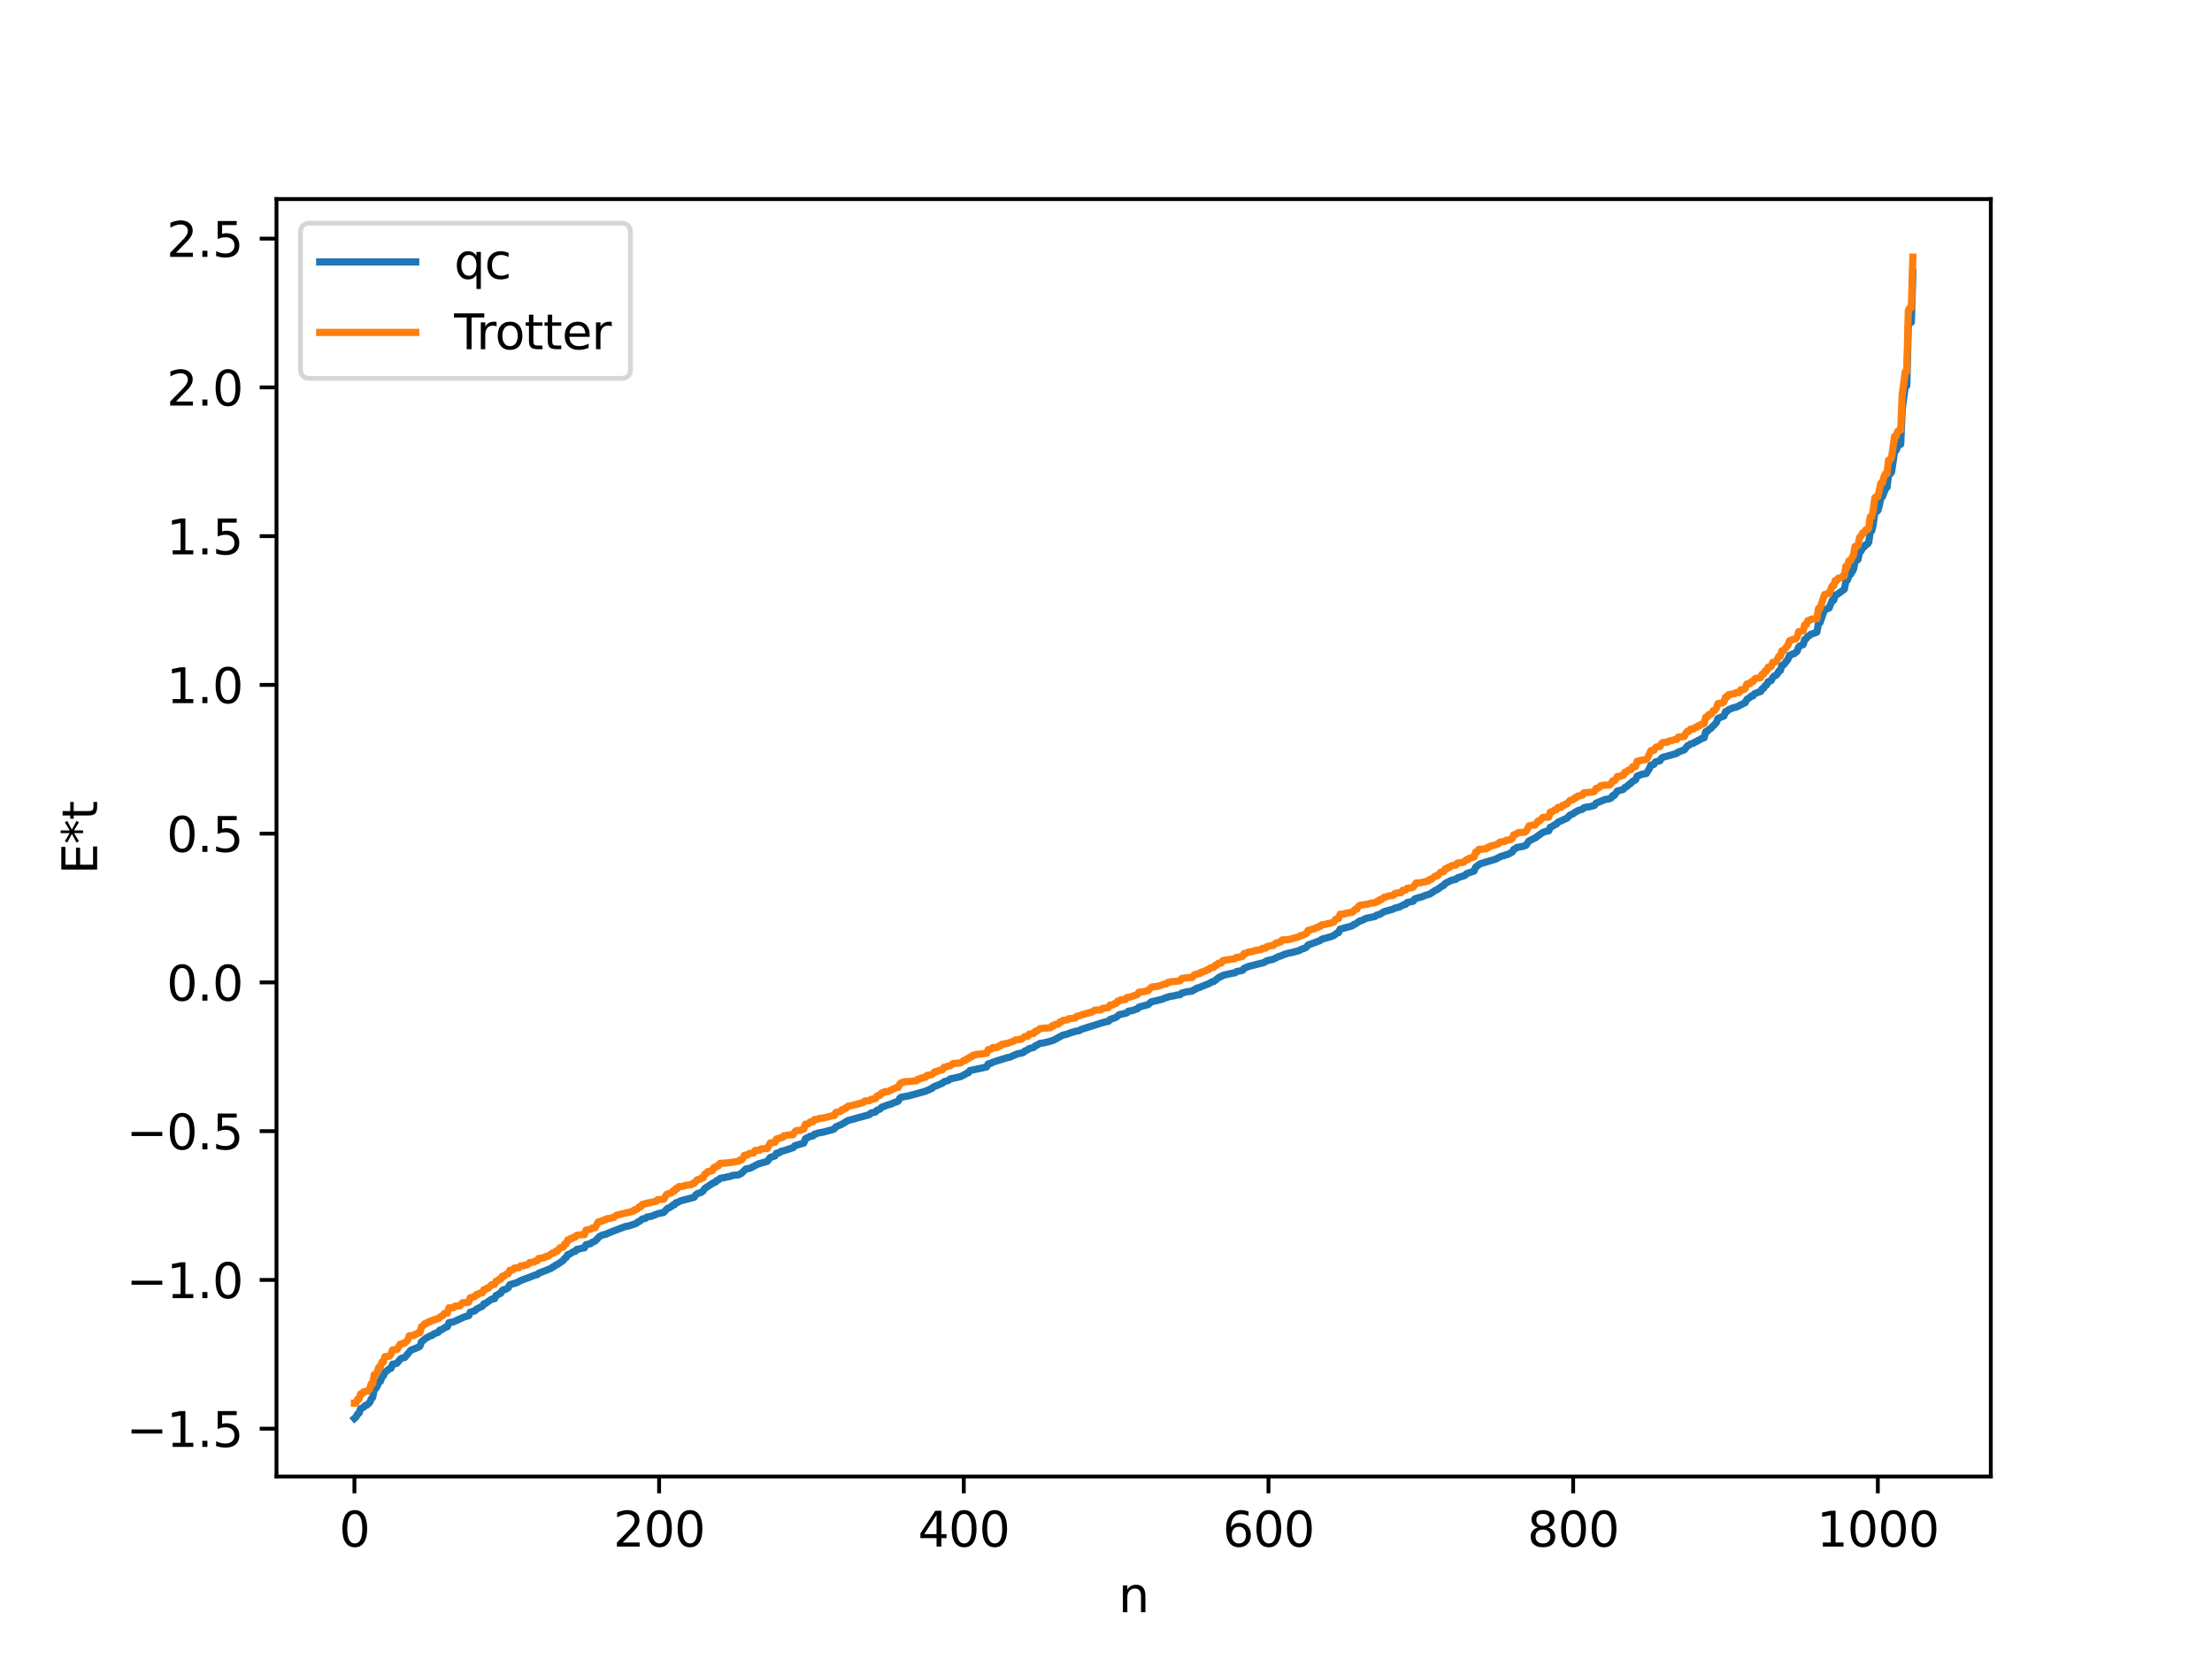 <?xml version="1.0" encoding="utf-8" standalone="no"?>
<!DOCTYPE svg PUBLIC "-//W3C//DTD SVG 1.1//EN"
  "http://www.w3.org/Graphics/SVG/1.1/DTD/svg11.dtd">
<svg xmlns:xlink="http://www.w3.org/1999/xlink" width="460.8pt" height="345.6pt" viewBox="0 0 460.8 345.6" xmlns="http://www.w3.org/2000/svg" version="1.1">
 <defs>
  <style type="text/css">*{stroke-linejoin: round; stroke-linecap: butt}</style>
 </defs>
 <g id="figure_1">
  <g id="patch_1">
   <path d="M 0 345.6 
L 460.8 345.6 
L 460.8 0 
L 0 0 
z
" style="fill: #ffffff"/>
  </g>
  <g id="axes_1">
   <g id="patch_2">
    <path d="M 57.6 307.584 
L 414.72 307.584 
L 414.72 41.472 
L 57.6 41.472 
z
" style="fill: #ffffff"/>
   </g>
   <g id="matplotlib.axis_1">
    <g id="xtick_1">
     <g id="line2d_1">
      <defs>
       <path id="m435e447aa1" d="M 0 0 
L 0 3.5 
" style="stroke: #000000; stroke-width: 0.8"/>
      </defs>
      <g>
       <use xlink:href="#m435e447aa1" x="73.833" y="307.584" style="stroke: #000000; stroke-width: 0.8"/>
      </g>
     </g>
     <g id="text_1">
      <!-- 0 -->
      <g transform="translate(70.651 322.182) scale(0.1 -0.1)">
       <defs>
        <path id="DejaVuSans-30" d="M 2034 4250 
Q 1547 4250 1301 3770 
Q 1056 3291 1056 2328 
Q 1056 1369 1301 889 
Q 1547 409 2034 409 
Q 2525 409 2770 889 
Q 3016 1369 3016 2328 
Q 3016 3291 2770 3770 
Q 2525 4250 2034 4250 
z
M 2034 4750 
Q 2819 4750 3233 4129 
Q 3647 3509 3647 2328 
Q 3647 1150 3233 529 
Q 2819 -91 2034 -91 
Q 1250 -91 836 529 
Q 422 1150 422 2328 
Q 422 3509 836 4129 
Q 1250 4750 2034 4750 
z
" transform="scale(0.016)"/>
       </defs>
       <use xlink:href="#DejaVuSans-30"/>
      </g>
     </g>
    </g>
    <g id="xtick_2">
     <g id="line2d_2">
      <g>
       <use xlink:href="#m435e447aa1" x="137.304" y="307.584" style="stroke: #000000; stroke-width: 0.8"/>
      </g>
     </g>
     <g id="text_2">
      <!-- 200 -->
      <g transform="translate(127.76 322.182) scale(0.1 -0.1)">
       <defs>
        <path id="DejaVuSans-32" d="M 1228 531 
L 3431 531 
L 3431 0 
L 469 0 
L 469 531 
Q 828 903 1448 1529 
Q 2069 2156 2228 2338 
Q 2531 2678 2651 2914 
Q 2772 3150 2772 3378 
Q 2772 3750 2511 3984 
Q 2250 4219 1831 4219 
Q 1534 4219 1204 4116 
Q 875 4013 500 3803 
L 500 4441 
Q 881 4594 1212 4672 
Q 1544 4750 1819 4750 
Q 2544 4750 2975 4387 
Q 3406 4025 3406 3419 
Q 3406 3131 3298 2873 
Q 3191 2616 2906 2266 
Q 2828 2175 2409 1742 
Q 1991 1309 1228 531 
z
" transform="scale(0.016)"/>
       </defs>
       <use xlink:href="#DejaVuSans-32"/>
       <use xlink:href="#DejaVuSans-30" x="63.623"/>
       <use xlink:href="#DejaVuSans-30" x="127.246"/>
      </g>
     </g>
    </g>
    <g id="xtick_3">
     <g id="line2d_3">
      <g>
       <use xlink:href="#m435e447aa1" x="200.775" y="307.584" style="stroke: #000000; stroke-width: 0.8"/>
      </g>
     </g>
     <g id="text_3">
      <!-- 400 -->
      <g transform="translate(191.231 322.182) scale(0.1 -0.1)">
       <defs>
        <path id="DejaVuSans-34" d="M 2419 4116 
L 825 1625 
L 2419 1625 
L 2419 4116 
z
M 2253 4666 
L 3047 4666 
L 3047 1625 
L 3713 1625 
L 3713 1100 
L 3047 1100 
L 3047 0 
L 2419 0 
L 2419 1100 
L 313 1100 
L 313 1709 
L 2253 4666 
z
" transform="scale(0.016)"/>
       </defs>
       <use xlink:href="#DejaVuSans-34"/>
       <use xlink:href="#DejaVuSans-30" x="63.623"/>
       <use xlink:href="#DejaVuSans-30" x="127.246"/>
      </g>
     </g>
    </g>
    <g id="xtick_4">
     <g id="line2d_4">
      <g>
       <use xlink:href="#m435e447aa1" x="264.246" y="307.584" style="stroke: #000000; stroke-width: 0.8"/>
      </g>
     </g>
     <g id="text_4">
      <!-- 600 -->
      <g transform="translate(254.702 322.182) scale(0.1 -0.1)">
       <defs>
        <path id="DejaVuSans-36" d="M 2113 2584 
Q 1688 2584 1439 2293 
Q 1191 2003 1191 1497 
Q 1191 994 1439 701 
Q 1688 409 2113 409 
Q 2538 409 2786 701 
Q 3034 994 3034 1497 
Q 3034 2003 2786 2293 
Q 2538 2584 2113 2584 
z
M 3366 4563 
L 3366 3988 
Q 3128 4100 2886 4159 
Q 2644 4219 2406 4219 
Q 1781 4219 1451 3797 
Q 1122 3375 1075 2522 
Q 1259 2794 1537 2939 
Q 1816 3084 2150 3084 
Q 2853 3084 3261 2657 
Q 3669 2231 3669 1497 
Q 3669 778 3244 343 
Q 2819 -91 2113 -91 
Q 1303 -91 875 529 
Q 447 1150 447 2328 
Q 447 3434 972 4092 
Q 1497 4750 2381 4750 
Q 2619 4750 2861 4703 
Q 3103 4656 3366 4563 
z
" transform="scale(0.016)"/>
       </defs>
       <use xlink:href="#DejaVuSans-36"/>
       <use xlink:href="#DejaVuSans-30" x="63.623"/>
       <use xlink:href="#DejaVuSans-30" x="127.246"/>
      </g>
     </g>
    </g>
    <g id="xtick_5">
     <g id="line2d_5">
      <g>
       <use xlink:href="#m435e447aa1" x="327.717" y="307.584" style="stroke: #000000; stroke-width: 0.8"/>
      </g>
     </g>
     <g id="text_5">
      <!-- 800 -->
      <g transform="translate(318.173 322.182) scale(0.1 -0.1)">
       <defs>
        <path id="DejaVuSans-38" d="M 2034 2216 
Q 1584 2216 1326 1975 
Q 1069 1734 1069 1313 
Q 1069 891 1326 650 
Q 1584 409 2034 409 
Q 2484 409 2743 651 
Q 3003 894 3003 1313 
Q 3003 1734 2745 1975 
Q 2488 2216 2034 2216 
z
M 1403 2484 
Q 997 2584 770 2862 
Q 544 3141 544 3541 
Q 544 4100 942 4425 
Q 1341 4750 2034 4750 
Q 2731 4750 3128 4425 
Q 3525 4100 3525 3541 
Q 3525 3141 3298 2862 
Q 3072 2584 2669 2484 
Q 3125 2378 3379 2068 
Q 3634 1759 3634 1313 
Q 3634 634 3220 271 
Q 2806 -91 2034 -91 
Q 1263 -91 848 271 
Q 434 634 434 1313 
Q 434 1759 690 2068 
Q 947 2378 1403 2484 
z
M 1172 3481 
Q 1172 3119 1398 2916 
Q 1625 2713 2034 2713 
Q 2441 2713 2670 2916 
Q 2900 3119 2900 3481 
Q 2900 3844 2670 4047 
Q 2441 4250 2034 4250 
Q 1625 4250 1398 4047 
Q 1172 3844 1172 3481 
z
" transform="scale(0.016)"/>
       </defs>
       <use xlink:href="#DejaVuSans-38"/>
       <use xlink:href="#DejaVuSans-30" x="63.623"/>
       <use xlink:href="#DejaVuSans-30" x="127.246"/>
      </g>
     </g>
    </g>
    <g id="xtick_6">
     <g id="line2d_6">
      <g>
       <use xlink:href="#m435e447aa1" x="391.188" y="307.584" style="stroke: #000000; stroke-width: 0.8"/>
      </g>
     </g>
     <g id="text_6">
      <!-- 1000 -->
      <g transform="translate(378.463 322.182) scale(0.1 -0.1)">
       <defs>
        <path id="DejaVuSans-31" d="M 794 531 
L 1825 531 
L 1825 4091 
L 703 3866 
L 703 4441 
L 1819 4666 
L 2450 4666 
L 2450 531 
L 3481 531 
L 3481 0 
L 794 0 
L 794 531 
z
" transform="scale(0.016)"/>
       </defs>
       <use xlink:href="#DejaVuSans-31"/>
       <use xlink:href="#DejaVuSans-30" x="63.623"/>
       <use xlink:href="#DejaVuSans-30" x="127.246"/>
       <use xlink:href="#DejaVuSans-30" x="190.869"/>
      </g>
     </g>
    </g>
    <g id="text_7">
     <!-- n -->
     <g transform="translate(232.991 335.861) scale(0.1 -0.1)">
      <defs>
       <path id="DejaVuSans-6e" d="M 3513 2113 
L 3513 0 
L 2938 0 
L 2938 2094 
Q 2938 2591 2744 2837 
Q 2550 3084 2163 3084 
Q 1697 3084 1428 2787 
Q 1159 2491 1159 1978 
L 1159 0 
L 581 0 
L 581 3500 
L 1159 3500 
L 1159 2956 
Q 1366 3272 1645 3428 
Q 1925 3584 2291 3584 
Q 2894 3584 3203 3211 
Q 3513 2838 3513 2113 
z
" transform="scale(0.016)"/>
      </defs>
      <use xlink:href="#DejaVuSans-6e"/>
     </g>
    </g>
   </g>
   <g id="matplotlib.axis_2">
    <g id="ytick_1">
     <g id="line2d_7">
      <defs>
       <path id="meb828625aa" d="M 0 0 
L -3.5 0 
" style="stroke: #000000; stroke-width: 0.8"/>
      </defs>
      <g>
       <use xlink:href="#meb828625aa" x="57.6" y="297.618" style="stroke: #000000; stroke-width: 0.8"/>
      </g>
     </g>
     <g id="text_8">
      <!-- −1.5 -->
      <g transform="translate(26.317 301.417) scale(0.1 -0.1)">
       <defs>
        <path id="DejaVuSans-2212" d="M 678 2272 
L 4684 2272 
L 4684 1741 
L 678 1741 
L 678 2272 
z
" transform="scale(0.016)"/>
        <path id="DejaVuSans-2e" d="M 684 794 
L 1344 794 
L 1344 0 
L 684 0 
L 684 794 
z
" transform="scale(0.016)"/>
        <path id="DejaVuSans-35" d="M 691 4666 
L 3169 4666 
L 3169 4134 
L 1269 4134 
L 1269 2991 
Q 1406 3038 1543 3061 
Q 1681 3084 1819 3084 
Q 2600 3084 3056 2656 
Q 3513 2228 3513 1497 
Q 3513 744 3044 326 
Q 2575 -91 1722 -91 
Q 1428 -91 1123 -41 
Q 819 9 494 109 
L 494 744 
Q 775 591 1075 516 
Q 1375 441 1709 441 
Q 2250 441 2565 725 
Q 2881 1009 2881 1497 
Q 2881 1984 2565 2268 
Q 2250 2553 1709 2553 
Q 1456 2553 1204 2497 
Q 953 2441 691 2322 
L 691 4666 
z
" transform="scale(0.016)"/>
       </defs>
       <use xlink:href="#DejaVuSans-2212"/>
       <use xlink:href="#DejaVuSans-31" x="83.789"/>
       <use xlink:href="#DejaVuSans-2e" x="147.412"/>
       <use xlink:href="#DejaVuSans-35" x="179.199"/>
      </g>
     </g>
    </g>
    <g id="ytick_2">
     <g id="line2d_8">
      <g>
       <use xlink:href="#meb828625aa" x="57.6" y="266.629" style="stroke: #000000; stroke-width: 0.8"/>
      </g>
     </g>
     <g id="text_9">
      <!-- −1.0 -->
      <g transform="translate(26.317 270.428) scale(0.1 -0.1)">
       <use xlink:href="#DejaVuSans-2212"/>
       <use xlink:href="#DejaVuSans-31" x="83.789"/>
       <use xlink:href="#DejaVuSans-2e" x="147.412"/>
       <use xlink:href="#DejaVuSans-30" x="179.199"/>
      </g>
     </g>
    </g>
    <g id="ytick_3">
     <g id="line2d_9">
      <g>
       <use xlink:href="#meb828625aa" x="57.6" y="235.641" style="stroke: #000000; stroke-width: 0.8"/>
      </g>
     </g>
     <g id="text_10">
      <!-- −0.5 -->
      <g transform="translate(26.317 239.44) scale(0.1 -0.1)">
       <use xlink:href="#DejaVuSans-2212"/>
       <use xlink:href="#DejaVuSans-30" x="83.789"/>
       <use xlink:href="#DejaVuSans-2e" x="147.412"/>
       <use xlink:href="#DejaVuSans-35" x="179.199"/>
      </g>
     </g>
    </g>
    <g id="ytick_4">
     <g id="line2d_10">
      <g>
       <use xlink:href="#meb828625aa" x="57.6" y="204.652" style="stroke: #000000; stroke-width: 0.8"/>
      </g>
     </g>
     <g id="text_11">
      <!-- 0.0 -->
      <g transform="translate(34.697 208.452) scale(0.1 -0.1)">
       <use xlink:href="#DejaVuSans-30"/>
       <use xlink:href="#DejaVuSans-2e" x="63.623"/>
       <use xlink:href="#DejaVuSans-30" x="95.41"/>
      </g>
     </g>
    </g>
    <g id="ytick_5">
     <g id="line2d_11">
      <g>
       <use xlink:href="#meb828625aa" x="57.6" y="173.664" style="stroke: #000000; stroke-width: 0.8"/>
      </g>
     </g>
     <g id="text_12">
      <!-- 0.5 -->
      <g transform="translate(34.697 177.463) scale(0.1 -0.1)">
       <use xlink:href="#DejaVuSans-30"/>
       <use xlink:href="#DejaVuSans-2e" x="63.623"/>
       <use xlink:href="#DejaVuSans-35" x="95.41"/>
      </g>
     </g>
    </g>
    <g id="ytick_6">
     <g id="line2d_12">
      <g>
       <use xlink:href="#meb828625aa" x="57.6" y="142.676" style="stroke: #000000; stroke-width: 0.8"/>
      </g>
     </g>
     <g id="text_13">
      <!-- 1.0 -->
      <g transform="translate(34.697 146.475) scale(0.1 -0.1)">
       <use xlink:href="#DejaVuSans-31"/>
       <use xlink:href="#DejaVuSans-2e" x="63.623"/>
       <use xlink:href="#DejaVuSans-30" x="95.41"/>
      </g>
     </g>
    </g>
    <g id="ytick_7">
     <g id="line2d_13">
      <g>
       <use xlink:href="#meb828625aa" x="57.6" y="111.687" style="stroke: #000000; stroke-width: 0.8"/>
      </g>
     </g>
     <g id="text_14">
      <!-- 1.5 -->
      <g transform="translate(34.697 115.487) scale(0.1 -0.1)">
       <use xlink:href="#DejaVuSans-31"/>
       <use xlink:href="#DejaVuSans-2e" x="63.623"/>
       <use xlink:href="#DejaVuSans-35" x="95.41"/>
      </g>
     </g>
    </g>
    <g id="ytick_8">
     <g id="line2d_14">
      <g>
       <use xlink:href="#meb828625aa" x="57.6" y="80.699" style="stroke: #000000; stroke-width: 0.8"/>
      </g>
     </g>
     <g id="text_15">
      <!-- 2.0 -->
      <g transform="translate(34.697 84.498) scale(0.1 -0.1)">
       <use xlink:href="#DejaVuSans-32"/>
       <use xlink:href="#DejaVuSans-2e" x="63.623"/>
       <use xlink:href="#DejaVuSans-30" x="95.41"/>
      </g>
     </g>
    </g>
    <g id="ytick_9">
     <g id="line2d_15">
      <g>
       <use xlink:href="#meb828625aa" x="57.6" y="49.711" style="stroke: #000000; stroke-width: 0.8"/>
      </g>
     </g>
     <g id="text_16">
      <!-- 2.5 -->
      <g transform="translate(34.697 53.51) scale(0.1 -0.1)">
       <use xlink:href="#DejaVuSans-32"/>
       <use xlink:href="#DejaVuSans-2e" x="63.623"/>
       <use xlink:href="#DejaVuSans-35" x="95.41"/>
      </g>
     </g>
    </g>
    <g id="text_17">
     <!-- E*t -->
     <g transform="translate(20.238 182.148) rotate(-90) scale(0.1 -0.1)">
      <defs>
       <path id="DejaVuSans-45" d="M 628 4666 
L 3578 4666 
L 3578 4134 
L 1259 4134 
L 1259 2753 
L 3481 2753 
L 3481 2222 
L 1259 2222 
L 1259 531 
L 3634 531 
L 3634 0 
L 628 0 
L 628 4666 
z
" transform="scale(0.016)"/>
       <path id="DejaVuSans-2a" d="M 3009 3897 
L 1888 3291 
L 3009 2681 
L 2828 2375 
L 1778 3009 
L 1778 1831 
L 1422 1831 
L 1422 3009 
L 372 2375 
L 191 2681 
L 1313 3291 
L 191 3897 
L 372 4206 
L 1422 3572 
L 1422 4750 
L 1778 4750 
L 1778 3572 
L 2828 4206 
L 3009 3897 
z
" transform="scale(0.016)"/>
       <path id="DejaVuSans-74" d="M 1172 4494 
L 1172 3500 
L 2356 3500 
L 2356 3053 
L 1172 3053 
L 1172 1153 
Q 1172 725 1289 603 
Q 1406 481 1766 481 
L 2356 481 
L 2356 0 
L 1766 0 
Q 1100 0 847 248 
Q 594 497 594 1153 
L 594 3053 
L 172 3053 
L 172 3500 
L 594 3500 
L 594 4494 
L 1172 4494 
z
" transform="scale(0.016)"/>
      </defs>
      <use xlink:href="#DejaVuSans-45"/>
      <use xlink:href="#DejaVuSans-2a" x="63.184"/>
      <use xlink:href="#DejaVuSans-74" x="113.184"/>
     </g>
    </g>
   </g>
   <g id="line2d_16">
    <path d="M 73.833 295.488 
L 74.15 295.217 
L 74.467 294.606 
L 74.785 294.406 
L 75.102 293.488 
L 75.737 293.159 
L 76.054 292.807 
L 76.372 292.75 
L 77.006 292.181 
L 77.324 291.453 
L 77.641 291.078 
L 77.958 289.473 
L 78.276 289.251 
L 78.593 288.742 
L 78.91 287.89 
L 79.228 287.776 
L 79.545 286.931 
L 79.862 286.6 
L 80.18 285.885 
L 81.132 285.135 
L 81.449 285.057 
L 81.767 284.192 
L 82.401 284.093 
L 82.719 283.961 
L 83.353 283.163 
L 83.671 282.927 
L 84.305 282.798 
L 85.575 281.278 
L 87.162 280.646 
L 87.479 280.429 
L 87.796 279.535 
L 88.748 278.754 
L 89.7 278.259 
L 90.018 278.204 
L 90.335 277.887 
L 91.287 277.552 
L 91.605 277.081 
L 91.922 277.046 
L 92.874 276.443 
L 93.191 276.383 
L 93.509 275.542 
L 94.461 275.374 
L 96.682 274.357 
L 97.634 274.084 
L 97.952 273.362 
L 98.586 273.168 
L 98.904 273.095 
L 99.221 272.728 
L 100.173 272.261 
L 100.491 272.104 
L 100.808 271.591 
L 101.125 271.541 
L 102.395 270.644 
L 103.029 270.539 
L 103.347 269.849 
L 103.664 269.756 
L 103.981 269.504 
L 104.299 269.439 
L 104.616 268.841 
L 104.934 268.648 
L 105.251 268.632 
L 105.886 268.254 
L 106.203 267.623 
L 107.472 267.27 
L 108.742 266.644 
L 110.329 266.074 
L 111.598 265.564 
L 111.915 265.541 
L 112.233 265.227 
L 113.185 264.869 
L 114.772 264.227 
L 115.089 263.965 
L 115.406 263.854 
L 115.724 263.554 
L 116.041 263.454 
L 117.31 262.593 
L 117.628 262.122 
L 117.945 261.973 
L 118.262 261.366 
L 118.58 261.291 
L 119.532 260.708 
L 119.849 260.674 
L 120.167 260.249 
L 120.484 260.237 
L 121.119 260.051 
L 121.753 259.948 
L 122.071 259.288 
L 123.023 259.079 
L 123.34 258.807 
L 123.975 258.544 
L 124.927 257.544 
L 125.562 257.246 
L 126.196 257.125 
L 126.831 256.835 
L 127.466 256.574 
L 130.322 255.486 
L 130.957 255.394 
L 132.226 254.97 
L 132.543 254.859 
L 132.861 254.571 
L 133.178 254.46 
L 133.813 253.929 
L 134.448 253.817 
L 134.765 253.533 
L 135.717 253.37 
L 136.986 252.852 
L 138.256 252.578 
L 138.891 251.883 
L 139.208 251.652 
L 139.525 251.564 
L 140.16 251.061 
L 140.477 250.996 
L 140.795 250.561 
L 141.112 250.517 
L 141.747 250.161 
L 144.603 249.414 
L 144.92 248.919 
L 145.238 248.676 
L 146.19 248.341 
L 146.507 248.044 
L 146.824 247.565 
L 148.729 246.325 
L 149.046 246.277 
L 149.363 245.885 
L 149.681 245.788 
L 149.998 245.48 
L 152.22 245.042 
L 152.537 244.865 
L 153.806 244.752 
L 154.441 244.442 
L 155.393 243.523 
L 156.345 243.326 
L 157.932 242.473 
L 159.836 241.942 
L 160.471 241.1 
L 161.423 240.817 
L 161.74 240.247 
L 162.375 240.14 
L 162.692 239.841 
L 163.327 239.706 
L 164.914 239.182 
L 165.231 239.081 
L 165.548 238.685 
L 167.453 238.113 
L 167.77 237.239 
L 168.087 237.031 
L 168.405 236.958 
L 168.722 236.709 
L 169.357 236.632 
L 169.674 236.26 
L 169.991 236.221 
L 170.309 236.059 
L 171.578 235.823 
L 173.482 235.308 
L 173.8 235.164 
L 174.117 234.75 
L 175.386 234.191 
L 176.656 233.424 
L 181.099 232.207 
L 181.416 231.862 
L 182.368 231.66 
L 182.686 231.281 
L 183.32 231.047 
L 183.638 230.677 
L 184.907 230.191 
L 185.859 229.913 
L 186.177 229.701 
L 186.811 229.539 
L 187.129 229.356 
L 187.446 228.766 
L 187.763 228.568 
L 189.35 228.272 
L 192.841 227.317 
L 193.158 227.12 
L 193.476 227.065 
L 193.793 226.842 
L 194.11 226.768 
L 194.428 226.442 
L 196.332 225.656 
L 196.649 225.35 
L 197.601 225.062 
L 197.919 224.758 
L 198.553 224.631 
L 200.14 224.271 
L 201.092 223.772 
L 201.41 223.553 
L 201.727 223.491 
L 202.044 223.01 
L 204.583 222.484 
L 205.535 222.256 
L 205.853 221.628 
L 206.487 221.496 
L 206.805 221.288 
L 207.757 220.978 
L 209.978 220.284 
L 210.296 220.257 
L 211.882 219.56 
L 213.152 219.281 
L 213.469 218.956 
L 213.786 218.853 
L 214.421 218.434 
L 215.373 218.183 
L 215.691 217.852 
L 216.008 217.738 
L 216.643 217.356 
L 217.277 217.276 
L 218.547 216.986 
L 219.499 216.678 
L 221.403 215.642 
L 222.355 215.416 
L 222.99 215.143 
L 223.624 214.993 
L 223.942 214.844 
L 224.577 214.761 
L 224.894 214.669 
L 225.211 214.451 
L 226.481 214.046 
L 228.702 213.352 
L 229.654 213.046 
L 230.606 212.806 
L 230.924 212.764 
L 231.241 212.376 
L 232.51 211.924 
L 233.145 211.373 
L 234.097 211.176 
L 234.732 211.003 
L 235.049 210.657 
L 236.001 210.486 
L 236.636 210.243 
L 236.953 210.142 
L 237.271 209.789 
L 239.175 209.286 
L 239.81 208.712 
L 242.031 208.185 
L 242.666 207.92 
L 243.618 207.602 
L 244.57 207.442 
L 245.205 207.276 
L 245.839 207.223 
L 246.157 206.899 
L 247.109 206.637 
L 248.061 206.494 
L 248.378 206.458 
L 248.696 206.196 
L 249.013 206.09 
L 249.33 205.826 
L 249.648 205.789 
L 250.917 205.265 
L 251.552 205.022 
L 251.869 204.891 
L 252.504 204.511 
L 252.821 204.492 
L 254.091 203.497 
L 254.408 203.434 
L 254.725 203.194 
L 255.995 202.892 
L 256.629 202.757 
L 257.264 202.665 
L 257.581 202.393 
L 258.851 202.142 
L 259.168 201.726 
L 260.12 201.325 
L 261.39 201.003 
L 263.294 200.514 
L 263.929 200.138 
L 265.198 199.84 
L 266.467 199.214 
L 266.785 199.161 
L 267.42 198.873 
L 268.372 198.567 
L 269.006 198.455 
L 270.593 198.028 
L 271.228 197.696 
L 271.862 197.494 
L 272.18 197.31 
L 272.497 196.851 
L 273.449 196.525 
L 275.036 195.919 
L 275.353 195.653 
L 277.258 195.127 
L 277.892 194.859 
L 278.527 194.361 
L 278.844 194.288 
L 279.162 193.561 
L 281.7 192.87 
L 282.018 192.584 
L 282.335 192.505 
L 283.287 191.827 
L 283.605 191.79 
L 284.557 191.317 
L 286.461 190.905 
L 286.778 190.629 
L 287.413 190.488 
L 288.365 189.902 
L 290.269 189.374 
L 290.586 189.166 
L 291.539 188.95 
L 292.491 188.431 
L 292.808 188.396 
L 293.125 188.016 
L 294.395 187.745 
L 294.712 187.267 
L 295.347 187.05 
L 296.299 186.806 
L 296.934 186.517 
L 297.886 186.23 
L 298.838 185.573 
L 299.472 185.268 
L 300.424 184.581 
L 300.742 184.457 
L 301.059 184.035 
L 302.329 183.394 
L 303.281 183.176 
L 303.598 182.886 
L 305.185 182.364 
L 305.502 182.002 
L 307.089 181.453 
L 307.406 180.637 
L 308.358 179.944 
L 311.532 178.987 
L 312.801 178.342 
L 313.119 178.308 
L 313.753 178.047 
L 314.071 178.003 
L 315.023 177.501 
L 315.34 176.943 
L 315.658 176.811 
L 315.975 176.551 
L 317.244 176.318 
L 317.879 176.096 
L 318.514 175.184 
L 319.783 174.561 
L 321.37 173.423 
L 322.005 173.198 
L 322.639 173.067 
L 322.957 172.34 
L 323.274 172.208 
L 323.909 171.783 
L 324.226 171.675 
L 324.543 171.297 
L 326.448 170.423 
L 327.082 169.772 
L 327.717 169.536 
L 328.034 169.226 
L 328.352 169.117 
L 328.669 168.872 
L 329.621 168.592 
L 329.939 168.277 
L 330.573 168.115 
L 331.208 168.054 
L 331.843 167.865 
L 332.16 167.782 
L 332.477 167.324 
L 334.381 166.543 
L 335.016 166.463 
L 335.651 166.232 
L 335.968 165.725 
L 336.286 165.708 
L 336.92 164.781 
L 337.872 164.544 
L 338.19 164.412 
L 338.507 164.025 
L 338.824 163.895 
L 339.459 163.334 
L 339.777 163.134 
L 340.094 162.787 
L 340.729 162.447 
L 341.046 161.679 
L 341.998 161.307 
L 342.95 161.141 
L 343.585 160.132 
L 343.902 159.404 
L 344.537 159.243 
L 344.854 158.723 
L 345.489 158.544 
L 345.806 158.483 
L 346.124 157.929 
L 346.441 157.738 
L 347.076 157.58 
L 348.662 157.14 
L 349.297 156.95 
L 349.615 156.667 
L 350.884 156.203 
L 351.519 155.391 
L 351.836 155.257 
L 352.153 154.978 
L 352.788 154.815 
L 353.105 154.559 
L 353.423 154.489 
L 353.74 154.235 
L 354.058 154.145 
L 354.375 153.873 
L 355.01 153.691 
L 355.327 152.429 
L 355.644 152.386 
L 355.962 152.002 
L 356.279 151.844 
L 357.548 150.534 
L 357.866 149.669 
L 359.135 149.143 
L 359.453 148.245 
L 359.77 148.196 
L 360.087 147.849 
L 361.039 147.445 
L 361.674 147.335 
L 363.578 146.356 
L 363.896 145.698 
L 364.53 145.295 
L 364.848 144.983 
L 365.165 144.976 
L 365.482 144.526 
L 366.434 144.147 
L 366.752 144.085 
L 367.069 143.49 
L 367.386 143.393 
L 367.704 142.83 
L 368.021 142.679 
L 368.339 142.006 
L 368.973 141.79 
L 369.291 141.129 
L 369.608 140.812 
L 369.925 140.721 
L 370.243 140.405 
L 370.56 139.795 
L 370.877 139.695 
L 371.195 138.625 
L 371.512 138.542 
L 372.464 137.363 
L 372.781 136.505 
L 373.099 136.436 
L 373.416 136.242 
L 373.734 136.189 
L 374.368 135.666 
L 374.686 134.813 
L 375.003 134.539 
L 375.638 134.28 
L 375.955 133.198 
L 376.272 133.029 
L 376.59 132.568 
L 376.907 132.418 
L 377.224 132.135 
L 378.177 131.82 
L 378.494 131.677 
L 378.811 129.902 
L 379.129 129.735 
L 380.081 127.04 
L 381.033 126.667 
L 381.667 125.096 
L 381.985 125.058 
L 382.302 123.977 
L 382.62 123.893 
L 384.206 122.751 
L 384.524 121.128 
L 384.841 120.861 
L 385.158 119.97 
L 385.476 119.673 
L 386.11 118.648 
L 386.428 117.035 
L 387.062 116.539 
L 387.38 114.979 
L 387.697 114.788 
L 388.015 114.038 
L 388.332 113.954 
L 388.649 113.474 
L 388.967 113.387 
L 389.284 112.993 
L 389.601 110.824 
L 389.919 110.582 
L 390.236 109.239 
L 390.553 106.747 
L 390.871 106.645 
L 391.188 106.358 
L 391.505 105.27 
L 391.823 103.76 
L 392.14 103.488 
L 392.775 101.817 
L 393.092 101.543 
L 393.41 98.982 
L 393.727 98.783 
L 394.044 98.326 
L 394.679 94.095 
L 394.996 93.843 
L 395.314 92.95 
L 395.948 92.543 
L 396.266 85.233 
L 396.9 80.551 
L 397.218 80.355 
L 397.535 67.821 
L 397.853 67.268 
L 398.17 67.125 
L 398.487 56.663 
L 398.487 56.663 
" clip-path="url(#p460db278e3)" style="fill: none; stroke: #1f77b4; stroke-width: 1.5; stroke-linecap: square"/>
   </g>
   <g id="line2d_17">
    <path d="M 73.833 292.304 
L 74.15 292.304 
L 74.467 291.515 
L 74.785 291.515 
L 75.102 290.391 
L 75.42 290.391 
L 75.737 289.948 
L 76.054 289.948 
L 76.372 289.761 
L 76.689 289.761 
L 77.006 289.374 
L 77.324 288.276 
L 77.641 288.276 
L 77.958 286.361 
L 78.276 286.361 
L 78.593 285.818 
L 78.91 284.815 
L 79.228 284.815 
L 79.545 283.752 
L 79.862 283.752 
L 80.18 282.61 
L 81.132 282.522 
L 81.449 282.056 
L 81.767 281.213 
L 82.719 281.107 
L 83.353 280.037 
L 83.671 280.037 
L 83.988 279.801 
L 84.305 279.801 
L 84.94 279.15 
L 85.258 278.263 
L 86.21 278.215 
L 86.527 277.904 
L 86.844 277.904 
L 87.162 277.629 
L 87.479 277.629 
L 87.796 276.382 
L 88.114 276.216 
L 88.431 275.757 
L 88.748 275.757 
L 89.066 275.447 
L 89.383 275.447 
L 89.7 275.166 
L 90.018 275.166 
L 90.335 274.94 
L 90.653 274.94 
L 90.97 274.707 
L 91.287 274.707 
L 91.922 274.202 
L 92.239 274.067 
L 92.557 273.615 
L 93.191 273.553 
L 93.509 272.447 
L 94.461 272.432 
L 94.778 272.092 
L 95.73 272.07 
L 96.365 271.379 
L 97.317 271.347 
L 97.634 271.26 
L 97.952 270.339 
L 98.269 270.339 
L 98.586 270.137 
L 98.904 270.137 
L 99.221 269.69 
L 99.539 269.69 
L 99.856 269.421 
L 100.491 269.324 
L 100.808 268.647 
L 101.125 268.647 
L 101.443 268.34 
L 101.76 268.34 
L 102.395 267.639 
L 103.029 267.56 
L 103.347 266.87 
L 103.664 266.87 
L 103.981 266.481 
L 104.299 266.481 
L 104.616 265.869 
L 104.934 265.869 
L 105.568 265.361 
L 105.886 265.361 
L 106.203 264.623 
L 106.838 264.539 
L 107.155 264.162 
L 108.107 264.087 
L 108.424 263.709 
L 109.059 263.696 
L 109.377 263.527 
L 109.694 263.527 
L 110.011 263.391 
L 110.329 263.027 
L 110.646 263.027 
L 110.963 262.897 
L 111.281 262.897 
L 111.598 262.648 
L 111.915 262.648 
L 112.233 262.141 
L 112.867 262.13 
L 113.185 261.955 
L 113.502 261.955 
L 113.82 261.707 
L 114.137 261.707 
L 115.089 261.028 
L 115.406 261.028 
L 115.724 260.681 
L 116.041 260.681 
L 116.676 259.917 
L 117.31 259.821 
L 117.628 259.139 
L 117.945 259.139 
L 118.262 258.293 
L 118.58 258.293 
L 118.897 257.982 
L 119.215 257.982 
L 119.532 257.703 
L 119.849 257.703 
L 120.167 257.316 
L 121.119 257.212 
L 121.753 257.195 
L 122.071 256.265 
L 123.023 256.082 
L 123.34 255.831 
L 123.975 255.765 
L 124.61 254.562 
L 124.927 254.562 
L 125.244 254.345 
L 125.562 254.345 
L 125.879 254.1 
L 126.196 254.1 
L 126.514 253.863 
L 127.148 253.815 
L 127.466 253.663 
L 127.783 253.663 
L 128.418 253.154 
L 131.909 252.314 
L 132.226 251.988 
L 132.543 251.988 
L 132.861 251.77 
L 133.178 251.38 
L 133.496 251.38 
L 133.813 250.874 
L 134.13 250.874 
L 134.448 250.713 
L 134.765 250.713 
L 135.082 250.549 
L 135.4 250.549 
L 136.352 250.292 
L 136.669 250.292 
L 136.986 249.918 
L 138.256 249.834 
L 138.891 248.782 
L 139.843 248.515 
L 140.16 248.117 
L 140.477 248.117 
L 140.795 247.591 
L 141.112 247.591 
L 141.429 247.19 
L 142.381 247.123 
L 142.699 246.93 
L 143.968 246.798 
L 144.286 246.533 
L 144.603 246.533 
L 145.238 245.765 
L 145.872 245.663 
L 146.19 245.332 
L 146.507 245.332 
L 146.824 244.569 
L 147.142 244.465 
L 147.459 244.065 
L 147.777 244.065 
L 148.094 243.863 
L 148.411 243.863 
L 148.729 243.196 
L 149.046 243.196 
L 149.363 242.876 
L 149.681 242.876 
L 149.998 242.345 
L 151.267 242.284 
L 151.902 242.174 
L 152.22 242.174 
L 152.854 242.059 
L 153.489 241.959 
L 153.806 241.923 
L 154.124 241.65 
L 154.441 241.65 
L 154.758 241.28 
L 155.076 240.671 
L 155.71 240.607 
L 156.028 240.304 
L 156.98 240.208 
L 157.297 239.661 
L 158.249 239.623 
L 158.567 239.321 
L 159.836 239.267 
L 160.471 238.089 
L 161.105 238.011 
L 161.423 237.992 
L 161.74 237.286 
L 162.058 237.162 
L 162.375 237.162 
L 162.692 236.962 
L 163.01 236.962 
L 163.327 236.597 
L 163.644 236.597 
L 163.962 236.46 
L 165.231 236.371 
L 165.548 235.823 
L 165.866 235.532 
L 166.818 235.472 
L 167.135 235.221 
L 167.453 235.221 
L 167.77 234.19 
L 168.405 234.131 
L 168.722 233.745 
L 169.357 233.683 
L 169.674 233.22 
L 170.309 233.188 
L 170.626 232.984 
L 171.578 232.9 
L 173.482 232.406 
L 173.8 232.406 
L 174.117 231.738 
L 175.069 231.551 
L 175.386 231.164 
L 175.704 231.164 
L 176.021 230.829 
L 176.339 230.829 
L 176.656 230.421 
L 176.973 230.421 
L 177.925 230.182 
L 179.829 229.689 
L 180.147 229.358 
L 181.099 229.306 
L 181.416 229.018 
L 181.734 229.018 
L 182.051 228.865 
L 182.368 228.865 
L 182.686 228.323 
L 183.003 228.183 
L 183.32 228.183 
L 183.638 227.678 
L 183.955 227.678 
L 184.272 227.422 
L 184.907 227.417 
L 186.811 226.521 
L 187.129 226.521 
L 187.446 225.782 
L 187.763 225.535 
L 188.081 225.535 
L 188.398 225.353 
L 189.985 225.245 
L 190.62 225.165 
L 190.937 225.165 
L 191.254 224.791 
L 191.572 224.791 
L 191.889 224.571 
L 192.206 224.571 
L 192.524 224.403 
L 192.841 224.403 
L 193.158 224.016 
L 193.793 223.931 
L 194.11 223.867 
L 194.745 223.258 
L 195.062 223.258 
L 195.697 222.962 
L 196.332 222.859 
L 196.649 222.318 
L 196.967 222.318 
L 197.601 222.036 
L 197.919 222.036 
L 198.553 221.546 
L 199.505 221.458 
L 200.14 221.417 
L 200.775 220.92 
L 201.092 220.92 
L 201.41 220.561 
L 201.727 220.561 
L 202.044 220.185 
L 202.362 220.185 
L 202.679 219.826 
L 202.996 219.826 
L 203.314 219.654 
L 204.583 219.552 
L 205.535 219.421 
L 205.853 218.652 
L 206.487 218.561 
L 206.805 218.236 
L 207.757 218.193 
L 208.074 217.911 
L 208.391 217.911 
L 208.709 217.544 
L 209.026 217.544 
L 209.343 217.422 
L 209.978 217.326 
L 211.248 216.849 
L 211.565 216.613 
L 212.2 216.606 
L 212.517 216.473 
L 212.834 216.473 
L 213.469 215.936 
L 214.104 215.895 
L 214.421 215.402 
L 214.739 215.402 
L 215.056 215.271 
L 215.373 215.271 
L 215.691 214.815 
L 216.008 214.815 
L 216.643 214.29 
L 217.277 214.204 
L 218.864 214.1 
L 219.181 213.695 
L 219.499 213.695 
L 219.816 213.401 
L 220.451 213.366 
L 220.768 212.901 
L 221.086 212.901 
L 221.403 212.569 
L 222.355 212.462 
L 222.672 212.206 
L 223.942 212.105 
L 224.259 211.736 
L 225.211 211.488 
L 225.529 211.3 
L 225.846 211.3 
L 226.481 211.057 
L 226.798 211.057 
L 227.115 210.86 
L 227.433 210.86 
L 228.067 210.432 
L 229.337 210.378 
L 229.654 210.062 
L 230.606 209.963 
L 230.924 209.891 
L 231.241 209.366 
L 231.876 209.334 
L 232.193 209.049 
L 232.51 209.049 
L 232.828 208.549 
L 233.145 208.549 
L 233.462 208.264 
L 234.415 208.243 
L 234.732 207.802 
L 235.367 207.718 
L 236.953 207.172 
L 237.271 206.674 
L 238.223 206.608 
L 238.54 206.488 
L 239.175 206.381 
L 239.81 205.694 
L 240.127 205.56 
L 241.079 205.499 
L 242.666 204.978 
L 242.983 204.966 
L 243.3 204.657 
L 243.618 204.657 
L 243.935 204.51 
L 245.205 204.408 
L 245.839 204.291 
L 246.157 203.846 
L 246.791 203.733 
L 248.378 203.614 
L 248.696 203.168 
L 249.013 202.975 
L 249.33 202.975 
L 249.648 202.811 
L 249.965 202.811 
L 250.282 202.487 
L 250.6 202.487 
L 250.917 202.267 
L 251.234 202.228 
L 251.552 201.963 
L 251.869 201.963 
L 252.186 201.595 
L 252.821 201.542 
L 253.139 201.105 
L 253.456 201.105 
L 253.773 200.671 
L 254.408 200.621 
L 254.725 200.117 
L 257.264 199.708 
L 257.581 199.42 
L 258.216 199.414 
L 258.534 199.232 
L 258.851 199.232 
L 259.168 198.631 
L 259.486 198.631 
L 260.12 198.314 
L 260.755 198.239 
L 261.707 197.958 
L 262.659 197.838 
L 262.977 197.542 
L 263.611 197.528 
L 263.929 197.187 
L 264.881 196.982 
L 265.198 196.982 
L 265.833 196.459 
L 266.15 196.459 
L 266.467 196.245 
L 266.785 196.245 
L 267.102 195.804 
L 268.372 195.752 
L 270.593 195.148 
L 270.91 194.895 
L 271.228 194.895 
L 272.18 194.434 
L 272.497 193.803 
L 272.815 193.803 
L 273.449 193.536 
L 273.767 193.536 
L 274.084 193.278 
L 274.401 193.278 
L 274.719 193.008 
L 275.036 193.008 
L 275.353 192.646 
L 275.988 192.596 
L 276.623 192.39 
L 276.94 192.39 
L 277.892 192.067 
L 278.21 191.514 
L 278.527 191.365 
L 278.844 191.365 
L 279.162 190.448 
L 280.114 190.393 
L 280.431 190.221 
L 281.066 190.17 
L 281.383 190.048 
L 281.7 190.048 
L 282.335 189.403 
L 282.653 189.403 
L 282.97 188.846 
L 283.287 188.6 
L 285.191 188.298 
L 285.509 188.153 
L 286.461 188.053 
L 286.778 187.789 
L 287.096 187.789 
L 287.413 187.434 
L 287.73 187.434 
L 288.365 186.886 
L 288.682 186.886 
L 289.317 186.614 
L 289.634 186.614 
L 290.269 186.502 
L 290.586 186.112 
L 290.904 186.112 
L 291.221 185.976 
L 291.856 185.969 
L 292.173 185.47 
L 292.808 185.435 
L 293.125 185.034 
L 294.077 184.947 
L 294.395 184.799 
L 295.029 183.924 
L 295.981 183.898 
L 296.616 183.715 
L 296.934 183.715 
L 297.251 183.516 
L 297.568 183.516 
L 297.886 183.17 
L 298.203 183.17 
L 298.838 182.595 
L 299.155 182.447 
L 299.472 182.447 
L 300.107 181.687 
L 300.742 181.582 
L 301.059 180.989 
L 301.377 180.989 
L 301.694 180.669 
L 302.011 180.669 
L 302.329 180.366 
L 303.281 180.221 
L 303.598 179.794 
L 304.233 179.69 
L 304.867 179.647 
L 305.502 179.082 
L 305.82 179.082 
L 306.137 178.779 
L 307.089 178.524 
L 307.406 177.497 
L 307.724 177.497 
L 308.041 176.956 
L 309.628 176.819 
L 309.945 176.478 
L 310.262 176.478 
L 310.58 176.211 
L 311.215 176.113 
L 312.167 175.763 
L 312.484 175.398 
L 313.436 175.313 
L 313.753 175.038 
L 314.071 175.038 
L 314.388 174.905 
L 314.705 174.905 
L 315.023 174.635 
L 315.34 173.895 
L 315.658 173.895 
L 316.292 173.455 
L 316.927 173.392 
L 317.562 173.383 
L 317.879 173.178 
L 318.196 172.707 
L 318.514 172.033 
L 318.831 172.033 
L 319.148 171.885 
L 319.783 171.882 
L 320.418 171.009 
L 320.735 171.009 
L 321.37 170.289 
L 322.639 170.204 
L 322.957 169.163 
L 323.274 169.163 
L 323.909 168.692 
L 324.226 168.692 
L 324.543 168.206 
L 325.178 168.203 
L 325.496 167.784 
L 325.813 167.784 
L 326.13 167.511 
L 326.448 167.451 
L 327.082 166.717 
L 327.717 166.617 
L 328.034 166.201 
L 328.352 166.201 
L 328.669 165.828 
L 328.986 165.828 
L 329.304 165.671 
L 329.621 165.671 
L 329.939 165.17 
L 331.843 164.987 
L 332.16 164.853 
L 332.477 164.236 
L 332.795 164.236 
L 333.112 164.072 
L 333.429 163.687 
L 333.747 163.687 
L 334.064 163.563 
L 335.334 163.535 
L 335.651 163.22 
L 335.968 162.672 
L 336.286 162.672 
L 336.603 162.334 
L 336.92 161.764 
L 337.555 161.727 
L 337.872 161.511 
L 338.19 161.511 
L 338.507 160.848 
L 338.824 160.848 
L 339.142 160.504 
L 339.459 160.342 
L 339.777 160.342 
L 340.094 159.719 
L 340.729 159.692 
L 341.046 158.565 
L 341.363 158.565 
L 341.681 158.421 
L 342.315 158.32 
L 342.95 158.214 
L 343.267 157.816 
L 343.902 156.365 
L 344.537 156.333 
L 344.854 155.75 
L 345.172 155.554 
L 345.806 155.528 
L 346.124 154.88 
L 346.441 154.663 
L 347.393 154.599 
L 347.71 154.353 
L 348.345 154.254 
L 348.98 154.055 
L 349.297 154.055 
L 349.615 153.543 
L 350.249 153.488 
L 350.884 153.419 
L 351.201 152.718 
L 351.519 152.343 
L 351.836 152.343 
L 352.153 151.889 
L 352.788 151.873 
L 353.105 151.549 
L 353.423 151.549 
L 353.74 151.19 
L 354.058 151.19 
L 354.375 150.877 
L 354.692 150.877 
L 355.01 150.727 
L 355.327 149.398 
L 355.644 149.398 
L 355.962 148.87 
L 356.279 148.87 
L 356.596 148.634 
L 356.914 148.023 
L 357.231 148.023 
L 357.548 147.568 
L 357.866 146.562 
L 358.818 146.442 
L 359.135 146.205 
L 359.453 145.233 
L 359.77 145.233 
L 360.087 144.699 
L 360.405 144.699 
L 361.039 144.501 
L 361.357 144.501 
L 361.674 144.275 
L 362.309 144.27 
L 362.626 143.682 
L 363.261 143.644 
L 363.578 143.373 
L 363.896 142.484 
L 364.53 142.444 
L 364.848 142.003 
L 365.165 142.003 
L 365.482 141.508 
L 365.8 141.28 
L 366.117 141.28 
L 366.752 141.166 
L 367.069 140.456 
L 367.386 140.456 
L 367.704 139.771 
L 368.021 139.771 
L 368.339 138.979 
L 368.656 138.979 
L 368.973 138.842 
L 369.291 137.969 
L 369.608 137.969 
L 369.925 137.833 
L 370.243 137.392 
L 370.56 136.723 
L 370.877 136.723 
L 371.195 135.573 
L 371.512 135.573 
L 372.464 134.382 
L 372.781 133.476 
L 373.734 133.14 
L 374.051 133.14 
L 374.368 132.734 
L 374.686 131.582 
L 375.638 131.409 
L 375.955 130.153 
L 376.272 130.153 
L 376.59 129.286 
L 376.907 129.286 
L 377.224 129.016 
L 377.859 128.933 
L 378.494 128.895 
L 378.811 126.795 
L 379.129 126.795 
L 380.081 123.858 
L 380.398 123.858 
L 380.715 123.651 
L 381.033 123.651 
L 381.667 122.076 
L 381.985 122.049 
L 382.302 120.935 
L 382.62 120.935 
L 382.937 120.451 
L 383.572 120.368 
L 383.889 119.964 
L 384.206 119.964 
L 384.524 117.965 
L 384.841 117.965 
L 385.158 116.822 
L 385.476 116.822 
L 386.11 115.656 
L 386.428 113.842 
L 386.745 113.842 
L 387.062 113.619 
L 387.38 111.949 
L 387.697 111.661 
L 388.015 111.004 
L 388.332 111.004 
L 388.649 110.395 
L 388.967 110.395 
L 389.284 110.005 
L 389.601 107.676 
L 389.919 107.676 
L 390.236 106.218 
L 390.553 103.682 
L 390.871 103.484 
L 391.188 103.484 
L 391.823 100.625 
L 392.14 100.625 
L 392.458 99.371 
L 392.775 98.682 
L 393.092 98.682 
L 393.41 95.85 
L 393.727 95.85 
L 394.044 95.282 
L 394.679 90.868 
L 394.996 90.868 
L 395.314 89.897 
L 395.631 89.607 
L 395.948 89.607 
L 396.266 82.168 
L 396.9 77.423 
L 397.218 77.423 
L 397.535 64.637 
L 397.853 64.122 
L 398.17 64.122 
L 398.487 53.568 
L 398.487 53.568 
" clip-path="url(#p460db278e3)" style="fill: none; stroke: #ff7f0e; stroke-width: 1.5; stroke-linecap: square"/>
   </g>
   <g id="patch_3">
    <path d="M 57.6 307.584 
L 57.6 41.472 
" style="fill: none; stroke: #000000; stroke-width: 0.8; stroke-linejoin: miter; stroke-linecap: square"/>
   </g>
   <g id="patch_4">
    <path d="M 414.72 307.584 
L 414.72 41.472 
" style="fill: none; stroke: #000000; stroke-width: 0.8; stroke-linejoin: miter; stroke-linecap: square"/>
   </g>
   <g id="patch_5">
    <path d="M 57.6 307.584 
L 414.72 307.584 
" style="fill: none; stroke: #000000; stroke-width: 0.8; stroke-linejoin: miter; stroke-linecap: square"/>
   </g>
   <g id="patch_6">
    <path d="M 57.6 41.472 
L 414.72 41.472 
" style="fill: none; stroke: #000000; stroke-width: 0.8; stroke-linejoin: miter; stroke-linecap: square"/>
   </g>
   <g id="legend_1">
    <g id="patch_7">
     <path d="M 64.6 78.828 
L 129.342 78.828 
Q 131.342 78.828 131.342 76.828 
L 131.342 48.472 
Q 131.342 46.472 129.342 46.472 
L 64.6 46.472 
Q 62.6 46.472 62.6 48.472 
L 62.6 76.828 
Q 62.6 78.828 64.6 78.828 
z
" style="fill: #ffffff; opacity: 0.8; stroke: #cccccc; stroke-linejoin: miter"/>
    </g>
    <g id="line2d_18">
     <path d="M 66.6 54.57 
L 76.6 54.57 
L 86.6 54.57 
" style="fill: none; stroke: #1f77b4; stroke-width: 1.5; stroke-linecap: square"/>
    </g>
    <g id="text_18">
     <!-- qc -->
     <g transform="translate(94.6 58.07) scale(0.1 -0.1)">
      <defs>
       <path id="DejaVuSans-71" d="M 947 1747 
Q 947 1113 1208 752 
Q 1469 391 1925 391 
Q 2381 391 2643 752 
Q 2906 1113 2906 1747 
Q 2906 2381 2643 2742 
Q 2381 3103 1925 3103 
Q 1469 3103 1208 2742 
Q 947 2381 947 1747 
z
M 2906 525 
Q 2725 213 2448 61 
Q 2172 -91 1784 -91 
Q 1150 -91 751 415 
Q 353 922 353 1747 
Q 353 2572 751 3078 
Q 1150 3584 1784 3584 
Q 2172 3584 2448 3432 
Q 2725 3281 2906 2969 
L 2906 3500 
L 3481 3500 
L 3481 -1331 
L 2906 -1331 
L 2906 525 
z
" transform="scale(0.016)"/>
       <path id="DejaVuSans-63" d="M 3122 3366 
L 3122 2828 
Q 2878 2963 2633 3030 
Q 2388 3097 2138 3097 
Q 1578 3097 1268 2742 
Q 959 2388 959 1747 
Q 959 1106 1268 751 
Q 1578 397 2138 397 
Q 2388 397 2633 464 
Q 2878 531 3122 666 
L 3122 134 
Q 2881 22 2623 -34 
Q 2366 -91 2075 -91 
Q 1284 -91 818 406 
Q 353 903 353 1747 
Q 353 2603 823 3093 
Q 1294 3584 2113 3584 
Q 2378 3584 2631 3529 
Q 2884 3475 3122 3366 
z
" transform="scale(0.016)"/>
      </defs>
      <use xlink:href="#DejaVuSans-71"/>
      <use xlink:href="#DejaVuSans-63" x="63.477"/>
     </g>
    </g>
    <g id="line2d_19">
     <path d="M 66.6 69.249 
L 76.6 69.249 
L 86.6 69.249 
" style="fill: none; stroke: #ff7f0e; stroke-width: 1.5; stroke-linecap: square"/>
    </g>
    <g id="text_19">
     <!-- Trotter -->
     <g transform="translate(94.6 72.749) scale(0.1 -0.1)">
      <defs>
       <path id="DejaVuSans-54" d="M -19 4666 
L 3928 4666 
L 3928 4134 
L 2272 4134 
L 2272 0 
L 1638 0 
L 1638 4134 
L -19 4134 
L -19 4666 
z
" transform="scale(0.016)"/>
       <path id="DejaVuSans-72" d="M 2631 2963 
Q 2534 3019 2420 3045 
Q 2306 3072 2169 3072 
Q 1681 3072 1420 2755 
Q 1159 2438 1159 1844 
L 1159 0 
L 581 0 
L 581 3500 
L 1159 3500 
L 1159 2956 
Q 1341 3275 1631 3429 
Q 1922 3584 2338 3584 
Q 2397 3584 2469 3576 
Q 2541 3569 2628 3553 
L 2631 2963 
z
" transform="scale(0.016)"/>
       <path id="DejaVuSans-6f" d="M 1959 3097 
Q 1497 3097 1228 2736 
Q 959 2375 959 1747 
Q 959 1119 1226 758 
Q 1494 397 1959 397 
Q 2419 397 2687 759 
Q 2956 1122 2956 1747 
Q 2956 2369 2687 2733 
Q 2419 3097 1959 3097 
z
M 1959 3584 
Q 2709 3584 3137 3096 
Q 3566 2609 3566 1747 
Q 3566 888 3137 398 
Q 2709 -91 1959 -91 
Q 1206 -91 779 398 
Q 353 888 353 1747 
Q 353 2609 779 3096 
Q 1206 3584 1959 3584 
z
" transform="scale(0.016)"/>
       <path id="DejaVuSans-65" d="M 3597 1894 
L 3597 1613 
L 953 1613 
Q 991 1019 1311 708 
Q 1631 397 2203 397 
Q 2534 397 2845 478 
Q 3156 559 3463 722 
L 3463 178 
Q 3153 47 2828 -22 
Q 2503 -91 2169 -91 
Q 1331 -91 842 396 
Q 353 884 353 1716 
Q 353 2575 817 3079 
Q 1281 3584 2069 3584 
Q 2775 3584 3186 3129 
Q 3597 2675 3597 1894 
z
M 3022 2063 
Q 3016 2534 2758 2815 
Q 2500 3097 2075 3097 
Q 1594 3097 1305 2825 
Q 1016 2553 972 2059 
L 3022 2063 
z
" transform="scale(0.016)"/>
      </defs>
      <use xlink:href="#DejaVuSans-54"/>
      <use xlink:href="#DejaVuSans-72" x="46.334"/>
      <use xlink:href="#DejaVuSans-6f" x="85.197"/>
      <use xlink:href="#DejaVuSans-74" x="146.379"/>
      <use xlink:href="#DejaVuSans-74" x="185.588"/>
      <use xlink:href="#DejaVuSans-65" x="224.797"/>
      <use xlink:href="#DejaVuSans-72" x="286.32"/>
     </g>
    </g>
   </g>
  </g>
 </g>
 <defs>
  <clipPath id="p460db278e3">
   <rect x="57.6" y="41.472" width="357.12" height="266.112"/>
  </clipPath>
 </defs>
</svg>
